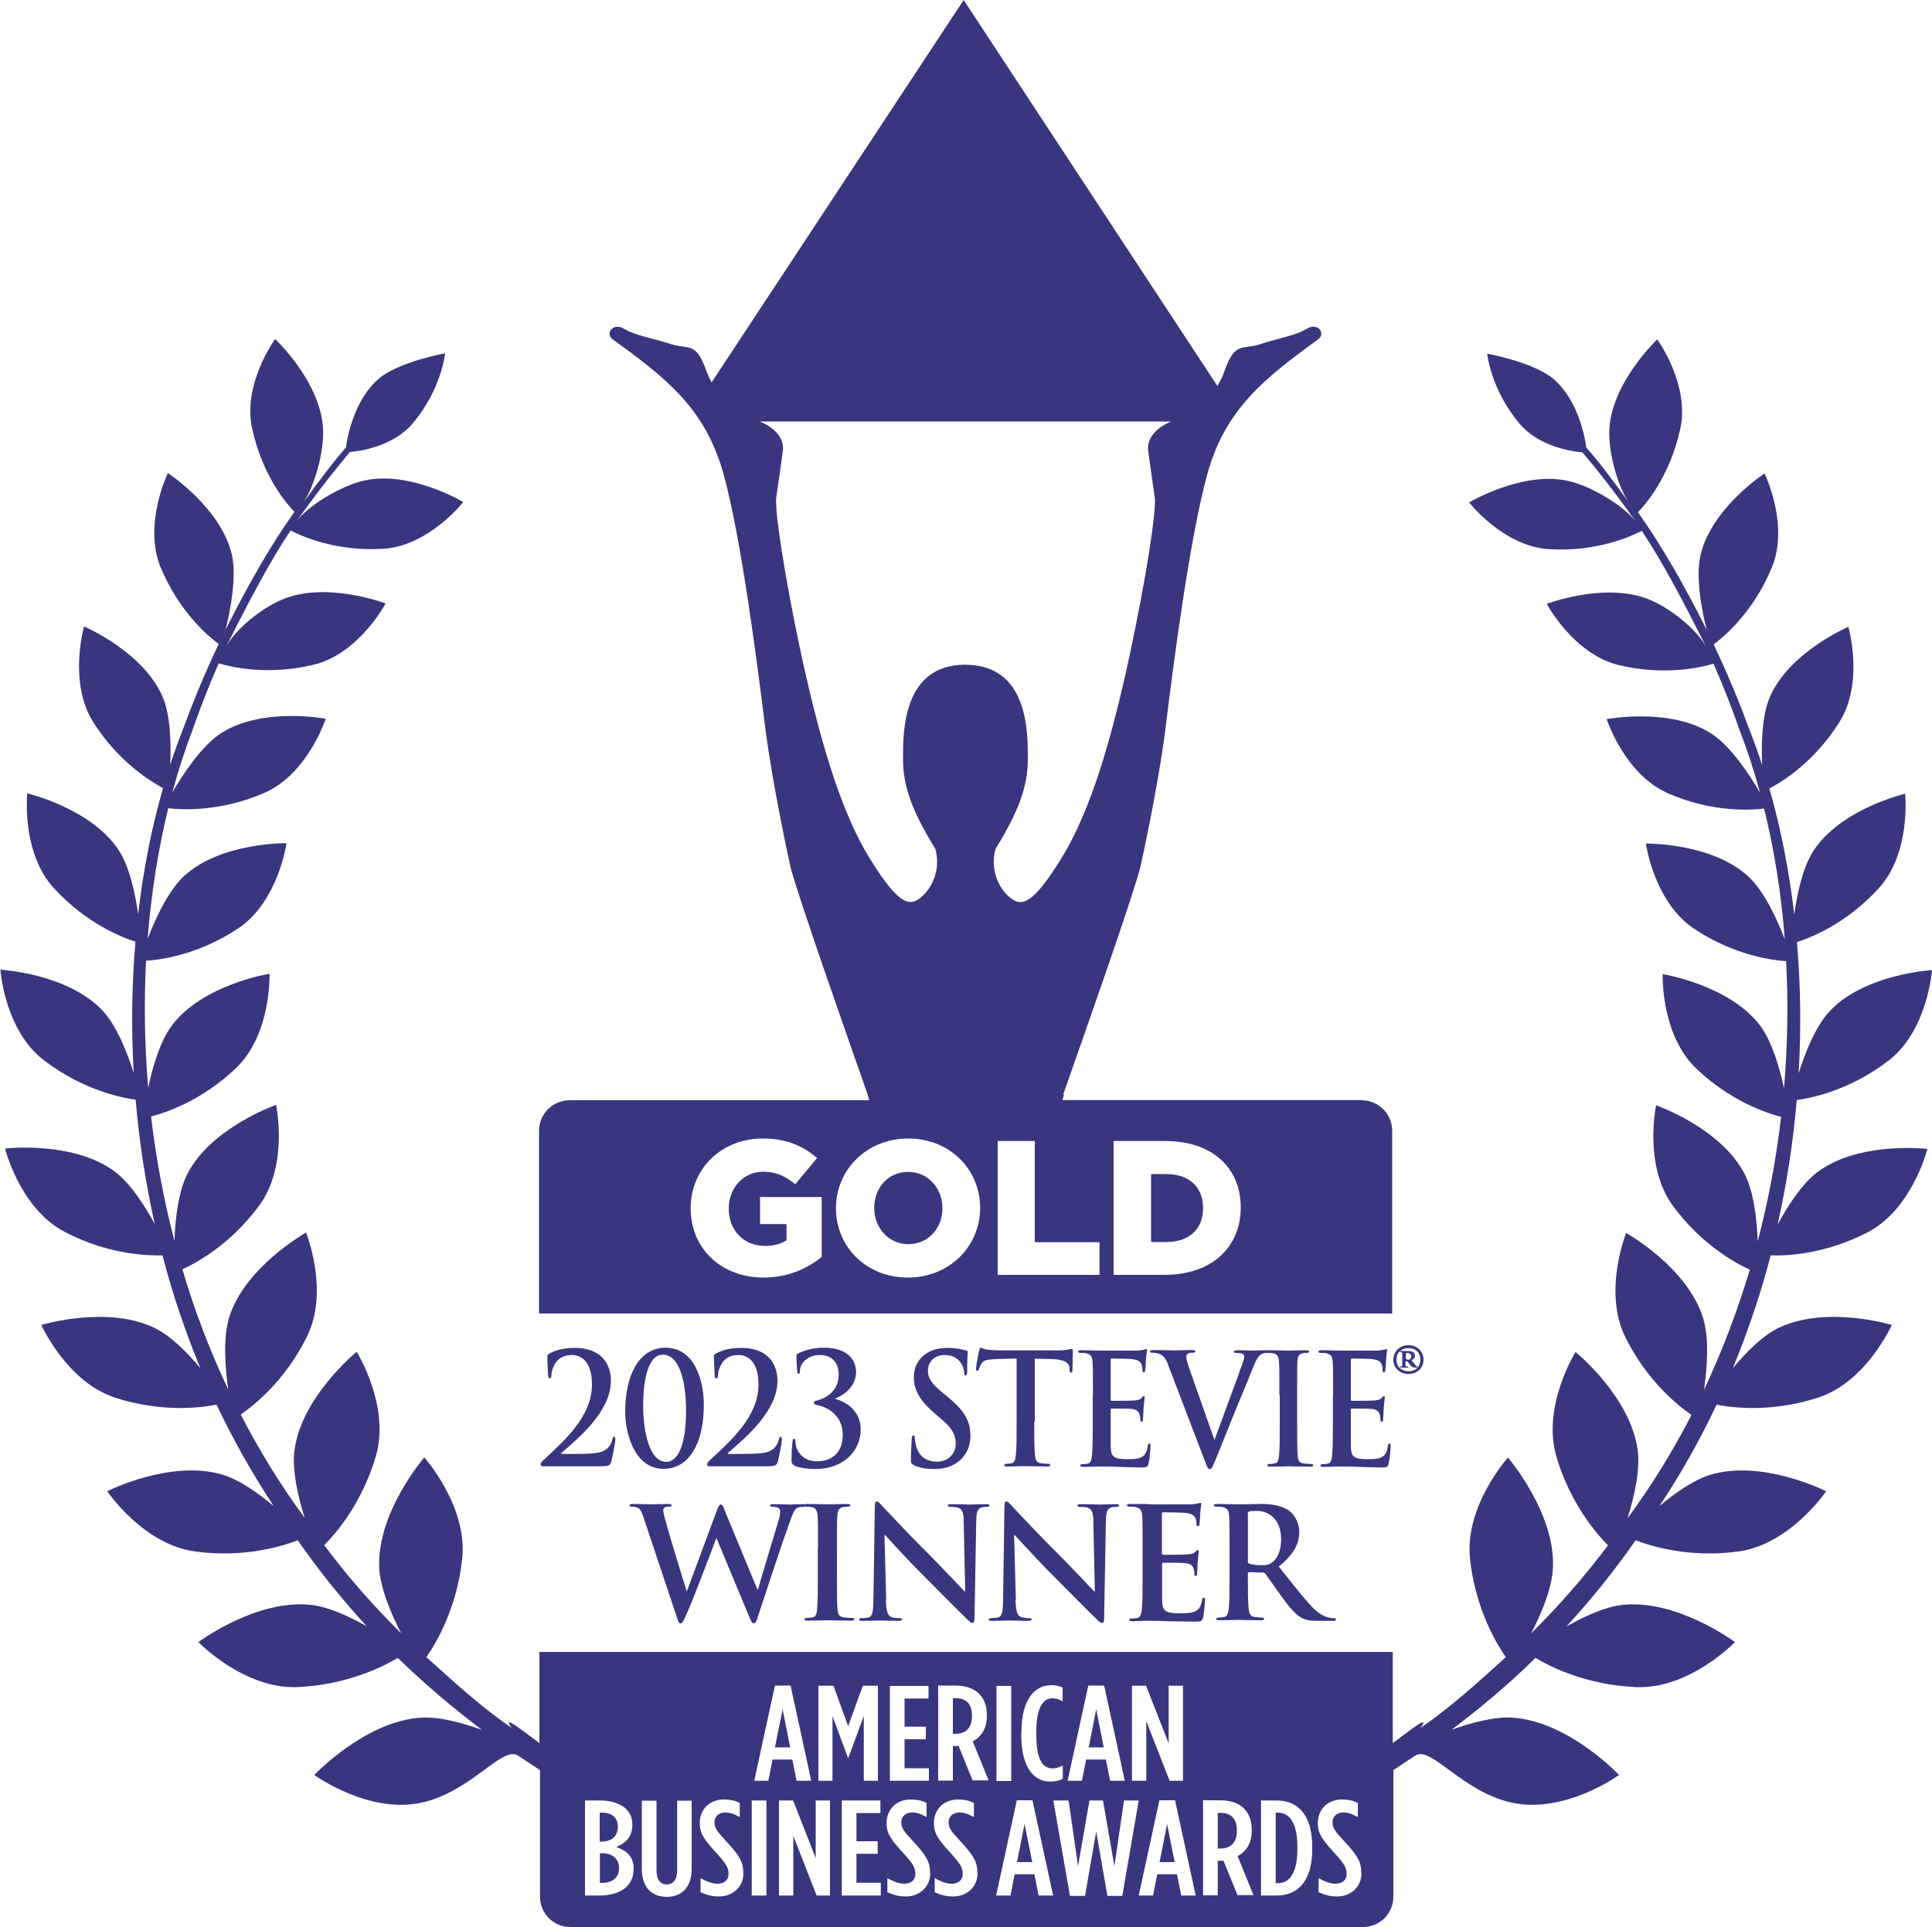 <?xml version="1.0" encoding="UTF-8"?> <svg xmlns="http://www.w3.org/2000/svg" id="Layer_1" width="100" height="99.77" viewBox="0 0 100 99.77"><defs><style>.cls-1{fill:#39367f;}</style></defs><path class="cls-1" d="m28.08,75.91c-.05,0-.1-.05-.1-.11s.07-.14.15-.21c1.04-.98,2.51-2.23,2.51-3.92,0-1.26-.64-1.52-1.01-1.52-.32,0-.56.06-.78.29-.18.18-.31.56-.31.77,0,.08-.02.15-.1.15-.04,0-.06-.06-.07-.15,0-.07-.04-.74-.04-.97,0-.07,0-.1.09-.16.29-.16.69-.3,1.34-.3,1.3,0,1.86.77,1.86,1.7,0,1.55-1.59,2.9-2.55,3.73-.04.03-.02.06.02.06h.5c.13,0,1,0,1.27-.05.51-.06.75-.34.84-.71.02-.1.04-.13.09-.13.05,0,.06.07.06.15,0,.13-.14.87-.21,1.14-.06.22-.18.24-.64.24h-2.9Z"></path><path class="cls-1" d="m34.34,76.04c-1.49,0-1.98-1.82-1.98-2.96,0-1.86.7-3.31,2.09-3.31,1.49,0,1.98,1.68,1.98,2.95,0,2.03-.77,3.32-2.09,3.32Zm-.04-5.91c-.57,0-1.01.82-1.01,2.65,0,1.38.34,2.9,1.19,2.9.61,0,1.03-.87,1.03-2.65,0-1.46-.32-2.9-1.21-2.9Z"></path><path class="cls-1" d="m36.7,75.91c-.05,0-.1-.05-.1-.11s.07-.14.15-.21c1.04-.98,2.51-2.23,2.51-3.92,0-1.26-.64-1.52-1.01-1.52-.32,0-.56.06-.78.29-.18.18-.31.56-.31.77,0,.08-.02.15-.1.15-.04,0-.06-.06-.07-.15,0-.07-.04-.74-.04-.97,0-.07,0-.1.09-.16.29-.16.69-.3,1.34-.3,1.3,0,1.86.77,1.86,1.7,0,1.55-1.59,2.9-2.55,3.73-.04.03-.02.06.02.06h.5c.13,0,1,0,1.27-.05.51-.06.75-.34.84-.71.02-.1.04-.13.09-.13.05,0,.06.07.06.15,0,.13-.14.87-.21,1.14-.06.22-.18.24-.64.24h-2.9Z"></path><path class="cls-1" d="m41.1,75.85c-.11-.06-.13-.13-.13-.22,0-.38.02-.82.05-1,.02-.1.04-.15.08-.15s.07.05.07.11c0,.51.36,1.06,1.11,1.06s1.34-.42,1.34-1.37c0-1.07-.89-1.45-1.25-1.52-.19-.04-.24-.07-.24-.14,0-.06.05-.1.13-.11.33-.07,1.15-.4,1.15-1.34,0-.5-.23-1.02-.98-1.02-.58,0-1.03.38-1.03.85,0,.1-.03.12-.07.12-.03,0-.05-.02-.06-.11-.03-.26-.05-.62-.05-.8,0-.07,0-.1.1-.15.25-.12.7-.29,1.31-.29,1.42,0,1.68.81,1.68,1.25,0,.72-.57,1.18-1.08,1.38,0,0,0,.02,0,.02.55.14,1.32.61,1.32,1.58,0,1.12-.9,2.05-2.34,2.05-.53,0-.95-.09-1.12-.19Z"></path><path class="cls-1" d="m47.29,75.84c-.12-.06-.14-.1-.14-.27,0-.44.03-.92.04-1.05,0-.12.03-.21.09-.21.07,0,.07.07.07.14,0,.1.03.27.07.41.16.59.6.81,1.06.81.67,0,.99-.49.99-.91,0-.39-.11-.76-.73-1.28l-.34-.29c-.81-.69-1.1-1.25-1.1-1.9,0-.88.68-1.51,1.71-1.51.28,0,.5.03.68.06.13.02.22.05.3.07.07.02.1.04.1.1,0,.1-.03.34-.03.96,0,.18-.02.24-.08.24-.05,0-.07-.05-.07-.14,0-.07-.04-.32-.19-.53-.11-.15-.33-.39-.81-.39-.55,0-.88.34-.88.82,0,.37.17.65.78,1.15l.21.17c.9.73,1.21,1.28,1.21,2.04,0,.46-.16,1.02-.7,1.39-.37.26-.78.33-1.18.33-.43,0-.76-.06-1.08-.21Z"></path><path class="cls-1" d="m53.53,73.61c0,.74,0,1.37.04,1.71.02.22.07.4.29.43.1.02.27.03.38.03.08,0,.12.02.12.06,0,.06-.06.08-.14.08-.49,0-.96-.02-1.16-.02-.17,0-.64.02-.93.02-.1,0-.15-.02-.15-.08,0-.04.03-.06.12-.06.11,0,.2-.02.27-.03.15-.03.19-.21.21-.44.04-.34.04-.97.04-1.7v-3.28c-.28,0-.74.02-1.1.03-.43.02-.61.06-.72.23-.07.12-.11.22-.13.28-.02.06-.04.1-.08.1-.05,0-.07-.04-.07-.13,0-.13.14-.86.16-.92.02-.1.04-.15.09-.15.06,0,.13.08.32.1.21.02.5.04.74.04h2.93c.24,0,.4-.02.51-.04.11-.02.17-.04.2-.04.05,0,.06.05.06.17,0,.17-.02.72-.02.93,0,.08-.02.13-.07.13-.06,0-.07-.04-.08-.16,0-.02,0-.06,0-.09-.01-.21-.21-.43-.87-.45-.19,0-.5-.02-.93-.02v3.28Z"></path><path class="cls-1" d="m56.57,72.21c0-1.22,0-1.44-.02-1.69-.01-.27-.07-.4-.32-.46-.06-.02-.19-.02-.29-.02-.08,0-.13-.02-.13-.07s.05-.07.16-.07c.34,0,.68.02,1.07.02.24,0,1.71,0,1.85,0,.14-.02.26-.03.32-.05.04,0,.08-.03.12-.03s.04.03.04.07c0,.06-.04.15-.06.52,0,.08-.02.43-.04.53,0,.04-.02.09-.07.09s-.07-.05-.07-.14c0-.03,0-.16-.04-.26-.05-.14-.13-.24-.5-.29-.13-.02-.9-.03-1.05-.03-.04,0-.05.02-.05.08v2.02c0,.06,0,.09.05.09.16,0,1.01,0,1.18-.02.18-.02.29-.04.36-.12.05-.06.08-.1.12-.1.03,0,.05.02.05.06s-.03.18-.06.58c0,.16-.03.48-.03.54,0,.06,0,.15-.07.15-.05,0-.07-.09-.07-.13,0-.08,0-.13-.03-.23-.04-.16-.14-.28-.41-.31-.14-.02-.87-.02-1.05-.02-.04,0-.04.03-.04.08v.63c0,.27,0,1.01,0,1.24.02.55.13.67.89.67.19,0,.5,0,.7-.1.19-.1.28-.26.33-.59.01-.09.03-.12.08-.12.06,0,.06.06.06.14,0,.18-.06.73-.1.89-.05.21-.12.21-.4.21-.66,0-1.31-.05-2.05-.05-.3,0-.6.02-.93.02-.1,0-.15-.02-.15-.08,0-.04.03-.06.12-.06.11,0,.2-.02.27-.03.15-.03.19-.21.21-.44.04-.34.04-.97.04-1.7v-1.41Z"></path><path class="cls-1" d="m60.47,70.67c-.17-.44-.3-.53-.56-.61-.11-.03-.23-.03-.29-.03-.07,0-.09-.02-.09-.07,0-.06.08-.07.19-.07.39,0,.81.02,1.07.02.19,0,.54-.02.91-.02.09,0,.17.02.17.07s-.04.07-.11.07c-.12,0-.23,0-.29.06-.05.04-.07.1-.07.17,0,.1.07.33.17.62.41,1.15.9,2.57,1.29,3.67.32-.88,1.29-3.49,1.47-4.02.04-.1.07-.22.07-.3,0-.06-.03-.13-.1-.15-.09-.03-.2-.04-.3-.04-.07,0-.13,0-.13-.06,0-.06.07-.08.21-.08.37,0,.68.02.78.02.13,0,.47-.02.7-.02.1,0,.16.02.16.07s-.04.07-.12.07-.23,0-.36.1c-.1.07-.21.21-.41.72-.29.75-.49,1.18-.89,2.17-.47,1.17-.82,2.04-.98,2.44-.19.46-.24.59-.34.59-.1,0-.14-.11-.28-.49l-1.87-4.89Z"></path><path class="cls-1" d="m66.22,72.21c0-1.22,0-1.44-.02-1.69-.01-.27-.09-.41-.25-.45-.08-.02-.18-.03-.27-.03-.07,0-.12-.02-.12-.08,0-.05.06-.06.18-.06.28,0,.75.02.96.02.19,0,.62-.02.9-.02.1,0,.16.02.16.06,0,.06-.04.08-.12.08s-.13,0-.22.02c-.2.04-.26.18-.27.46-.01.26-.01.48-.01,1.69v1.41c0,.78,0,1.41.03,1.75.02.22.07.36.3.39.1.02.27.03.38.03.08,0,.12.02.12.06,0,.06-.06.08-.14.08-.49,0-.95-.02-1.15-.02-.17,0-.64.02-.93.02-.1,0-.15-.02-.15-.08,0-.04.03-.06.12-.06.11,0,.2-.02.27-.03.15-.03.19-.17.21-.4.04-.34.04-.97.04-1.74v-1.41Z"></path><path class="cls-1" d="m69,72.21c0-1.22,0-1.44-.02-1.69-.01-.27-.07-.4-.32-.46-.06-.02-.19-.02-.29-.02-.08,0-.13-.02-.13-.07s.05-.07.16-.07c.34,0,.68.02,1.07.02.24,0,1.71,0,1.85,0,.14-.02.26-.03.32-.05.04,0,.08-.03.12-.03s.04.03.04.07c0,.06-.04.15-.06.52,0,.08-.02.43-.04.53,0,.04-.02.09-.07.09s-.07-.05-.07-.14c0-.03,0-.16-.04-.26-.05-.14-.13-.24-.5-.29-.13-.02-.9-.03-1.05-.03-.04,0-.05.02-.05.08v2.02c0,.06,0,.09.05.09.16,0,1.01,0,1.18-.02.18-.02.29-.04.36-.12.05-.06.08-.1.12-.1.03,0,.05.02.05.06s-.03.18-.06.58c0,.16-.03.48-.03.54,0,.06,0,.15-.07.15-.05,0-.07-.09-.07-.13,0-.08,0-.13-.03-.23-.04-.16-.14-.28-.41-.31-.14-.02-.87-.02-1.05-.02-.04,0-.04.03-.04.08v.63c0,.27,0,1.01,0,1.24.02.55.13.67.89.67.19,0,.5,0,.7-.1.19-.1.28-.26.33-.59.01-.09.03-.12.08-.12.06,0,.06.06.06.14,0,.18-.06.73-.1.89-.05.21-.12.21-.4.21-.66,0-1.31-.05-2.05-.05-.3,0-.6.02-.93.02-.1,0-.15-.02-.15-.08,0-.04.03-.06.12-.06.11,0,.2-.02.27-.03.15-.03.19-.21.21-.44.04-.34.04-.97.04-1.7v-1.41Z"></path><path class="cls-1" d="m72.12,70.39c0-.43.33-.75.78-.75s.78.31.78.75-.33.74-.78.74-.78-.32-.78-.74Zm1.4,0c0-.37-.26-.6-.62-.6s-.62.23-.62.6.26.6.63.6.61-.25.61-.6Zm-.94-.12v-.21c0-.05-.03-.06-.1-.06,0,0-.02,0-.02-.03,0-.03.02-.03.04-.03h.03s.09,0,.14,0c.08,0,.11,0,.2,0,.14,0,.37.03.37.23,0,.09-.03.15-.18.26l.15.18c.11.13.13.13.14.13s.03,0,.03.03c0,.03,0,.03-.08.03-.11,0-.2,0-.33-.16l-.12-.16h-.1v.08c0,.15,0,.17.02.18.02,0,.06,0,.09,0,.02,0,.03,0,.03.03s-.02.03-.03.03h-.03s-.09,0-.14,0c-.03,0-.11,0-.13,0h-.04s-.06,0-.06-.03c0-.02,0-.03.03-.03.08,0,.09,0,.09-.05,0-.04,0-.1,0-.22v-.19Zm.19.09s.09.03.12.03c.03,0,.05,0,.08-.02.04-.03.08-.08.08-.14,0-.1-.08-.19-.2-.19,0,0-.06,0-.08.02v.31Z"></path><path class="cls-1" d="m33.34,78.64c-.1-.3-.18-.49-.3-.57-.09-.06-.25-.07-.32-.07-.08,0-.13,0-.13-.07,0-.06.06-.07.18-.07.42,0,.86.02.93.02s.42-.02.89-.02c.11,0,.17.02.17.07,0,.06-.06.07-.14.07-.06,0-.14,0-.2.03-.07.03-.09.09-.09.18,0,.1.08.38.18.74.14.53.88,2.96,1.03,3.41h.02l1.55-4.18c.08-.22.14-.29.2-.29.09,0,.13.12.23.38l1.67,4.03h.02c.14-.54.79-2.65,1.07-3.59.06-.18.08-.35.08-.46,0-.13-.07-.24-.38-.24-.08,0-.14-.02-.14-.07,0-.06.06-.07.18-.07.42,0,.76.02.83.02.06,0,.4-.02.67-.02.09,0,.14.02.14.06,0,.06-.04.08-.11.08-.08,0-.19,0-.28.04-.19.07-.28.39-.45.85-.37,1.01-1.21,3.56-1.6,4.76-.09.28-.13.38-.23.38-.08,0-.13-.1-.25-.39l-1.67-4.01h-.02c-.15.41-1.22,3.25-1.56,3.98-.15.33-.19.42-.29.42-.08,0-.11-.09-.18-.3l-1.7-5.09Z"></path><path class="cls-1" d="m42.34,80.18c0-1.22,0-1.44-.02-1.7-.02-.27-.1-.41-.27-.45-.09-.02-.19-.03-.29-.03-.08,0-.13-.02-.13-.08,0-.05.06-.06.19-.06.3,0,.81.02,1.04.02.2,0,.67-.02.98-.02.1,0,.17.02.17.06,0,.06-.05.08-.13.08s-.14,0-.24.02c-.22.04-.28.18-.3.46-.02.26-.02.48-.02,1.7v1.41c0,.78,0,1.41.03,1.75.02.22.08.36.32.39.11.02.29.03.41.03.09,0,.13.02.13.06,0,.06-.06.08-.15.08-.53,0-1.03-.02-1.25-.02-.18,0-.69.02-1.01.02-.1,0-.16-.02-.16-.08,0-.04.03-.06.13-.06.12,0,.22-.02.29-.03.16-.03.21-.17.23-.4.04-.34.04-.97.04-1.75v-1.41Z"></path><path class="cls-1" d="m45.85,82.82c.02.63.12.83.28.89.14.05.29.06.42.06.09,0,.14.02.14.06,0,.06-.07.08-.18.08-.52,0-.84-.02-.99-.02-.07,0-.45.02-.87.02-.1,0-.18,0-.18-.08,0-.05.05-.06.13-.06.1,0,.25,0,.36-.04.21-.06.24-.3.25-.99l.07-4.74c0-.16.02-.27.1-.27.09,0,.16.1.3.25.1.1,1.31,1.41,2.48,2.57.54.54,1.63,1.7,1.76,1.83h.04l-.08-3.6c0-.49-.08-.64-.27-.72-.12-.05-.31-.05-.42-.05-.1,0-.13-.02-.13-.07,0-.06.09-.07.21-.07.42,0,.8.02.97.02.09,0,.39-.02.79-.02.1,0,.18,0,.18.07,0,.05-.05.07-.14.07-.08,0-.14,0-.24.02-.22.06-.29.23-.3.68l-.09,5.06c0,.18-.03.25-.1.25-.09,0-.18-.09-.27-.18-.5-.48-1.53-1.53-2.36-2.36-.87-.87-1.76-1.87-1.91-2.02h-.02l.09,3.37Z"></path><path class="cls-1" d="m52.56,82.82c.02.63.12.83.28.89.14.05.29.06.42.06.09,0,.14.02.14.06,0,.06-.07.08-.18.08-.52,0-.84-.02-.99-.02-.07,0-.45.02-.87.02-.1,0-.18,0-.18-.08,0-.05.05-.06.13-.06.1,0,.25,0,.36-.04.21-.06.24-.3.25-.99l.07-4.74c0-.16.02-.27.1-.27.09,0,.16.1.3.25.1.1,1.31,1.41,2.48,2.57.54.54,1.63,1.7,1.76,1.83h.04l-.08-3.6c0-.49-.08-.64-.27-.72-.12-.05-.31-.05-.42-.05-.1,0-.13-.02-.13-.07,0-.06.09-.07.21-.07.42,0,.8.02.97.02.09,0,.39-.02.79-.02.1,0,.18,0,.18.07,0,.05-.05.07-.14.07-.08,0-.14,0-.24.02-.22.06-.29.23-.3.68l-.09,5.06c0,.18-.03.25-.1.25-.09,0-.18-.09-.27-.18-.51-.48-1.53-1.53-2.36-2.36-.87-.87-1.76-1.87-1.91-2.02h-.02l.09,3.37Z"></path><path class="cls-1" d="m59.14,80.18c0-1.22,0-1.44-.02-1.7-.02-.27-.08-.4-.34-.46-.06-.02-.2-.02-.31-.02-.09,0-.14-.02-.14-.07s.06-.07.18-.07c.22,0,.45,0,.65,0,.21,0,.39.02.5.02.26,0,1.85,0,2,0,.15-.02.28-.03.34-.05.04,0,.09-.03.13-.03s.05.03.05.07c0,.06-.04.15-.06.52,0,.08-.02.43-.04.53,0,.04-.02.09-.08.09s-.07-.04-.07-.11c0-.06,0-.19-.05-.29-.06-.14-.14-.24-.54-.29-.14-.02-.98-.03-1.14-.03-.04,0-.06.02-.06.08v2.03c0,.06,0,.09.06.09.18,0,1.1,0,1.28-.02.19-.02.31-.04.38-.12.06-.06.09-.1.13-.1.03,0,.06.02.06.06s-.03.18-.06.59c0,.16-.03.48-.03.54,0,.06,0,.15-.07.15-.06,0-.07-.03-.07-.07,0-.08,0-.18-.03-.29-.04-.16-.15-.28-.45-.31-.15-.02-.95-.02-1.14-.02-.04,0-.05.03-.05.08v.63c0,.27,0,1.01,0,1.24.02.55.14.67.96.67.21,0,.54,0,.75-.1.21-.1.3-.26.36-.59.02-.09.03-.12.09-.12.06,0,.06.06.06.14,0,.18-.06.73-.1.89-.06.21-.13.21-.43.21-.6,0-1.04-.02-1.39-.02-.34-.02-.59-.02-.83-.02-.09,0-.26,0-.46,0-.18,0-.39.02-.55.02-.1,0-.16-.02-.16-.08,0-.04.03-.06.13-.06.12,0,.22-.02.29-.03.16-.03.2-.21.23-.44.04-.34.04-.97.04-1.71v-1.41Z"></path><path class="cls-1" d="m63.64,80.18c0-1.22,0-1.44-.02-1.7-.02-.27-.08-.4-.34-.46-.06-.02-.2-.02-.31-.02-.09,0-.14-.02-.14-.07s.06-.07.18-.07c.42,0,.93.02,1.1.02.27,0,.88-.02,1.13-.02.51,0,1.04.05,1.47.34.22.15.54.56.54,1.1,0,.59-.25,1.14-1.06,1.8.71.9,1.27,1.61,1.74,2.11.45.46.78.52.9.54.09.02.16.02.22.02s.1.02.1.06c0,.06-.06.08-.15.08h-.76c-.45,0-.65-.04-.86-.15-.34-.18-.65-.56-1.1-1.18-.32-.44-.69-.99-.79-1.11-.04-.05-.09-.06-.14-.06l-.7-.02s-.06.02-.06.06v.11c0,.75,0,1.38.04,1.71.02.23.07.41.31.44.12.02.3.03.39.03.06,0,.1.02.1.06,0,.06-.06.08-.16.08-.46,0-1.06-.02-1.18-.02-.15,0-.66.02-.98.02-.1,0-.16-.02-.16-.08,0-.04.03-.06.13-.06.12,0,.22-.02.29-.03.16-.03.2-.21.23-.44.04-.34.04-.97.04-1.71v-1.41Zm.95.63c0,.09.02.12.07.14.17.06.41.08.61.08.32,0,.42-.03.57-.14.24-.18.47-.54.47-1.2,0-1.14-.75-1.47-1.23-1.47-.2,0-.34,0-.42.03-.06.02-.07.05-.07.11v2.44Z"></path><path class="cls-1" d="m47,60.67c-1.05,0-1.75.85-1.75,1.85v.02c0,1,.72,1.87,1.77,1.87s1.76-.85,1.76-1.85v-.02c0-1-.72-1.87-1.78-1.87Z"></path><path class="cls-1" d="m60.36,60.78h-.78v3.52h.78c1.15,0,1.91-.63,1.91-1.75v-.02c0-1.11-.76-1.75-1.91-1.75Z"></path><path class="cls-1" d="m70.5,56.95h-15.51l.08-.28h-.04s.01-.04.02-.06c1.09-3.11,3.51-9.96,3.97-11.7,0,0,.94-4.2,1.32-7.31s1.25-9.87,2.18-13.16c.94-3.29,2.95-4.87,5.69-6.86.46-.33-.03-.91-.57-.56-.07.04-.14.08-.22.12-.57.27-1.46.43-2.23.69-.88.29-1.27-.17-1.81,1.38-.1.28-.23.53-.37.77L49.88,0l-13.05,19.8c-.1-.19-.19-.39-.27-.6-.54-1.55-.93-1.09-1.81-1.38-.76-.25-1.63-.41-2.2-.67-.09-.04-.17-.09-.25-.13-.54-.34-1.03.23-.57.56,2.74,1.98,4.75,3.56,5.69,6.86.94,3.29,1.79,10.05,2.18,13.16s1.32,7.31,1.32,7.31c.47,1.74,2.88,8.59,3.97,11.7.04.12.07.23.1.35h-15.51c-.87,0-1.58.71-1.58,1.58v9.46h44.16v-9.46c0-.87-.71-1.58-1.58-1.58Zm-29-22.94c-.88-4.08-1.42-7.64-1.32-8.27.1-.63.24-1.67.34-2.41.09-.66-.47-1.22-1.2-1.51h21.31c-.73.28-1.29.85-1.2,1.51.1.75.24,1.78.34,2.41.1.63-.44,4.19-1.32,8.27-.88,4.08-1.96,7.93-3.53,10.45-1.15,1.86-1.75,2.32-2.22,2.23-.17-.03-.32-.14-.48-.27-.48-.43-.83-1.16-.78-1.95.01-.17.04-.34.09-.52,1.27-2.07,1.67-3.33,1.67-4.65s.04-4.61-2.87-4.87c-.12,0-.23-.02-.36-.02-3.28,0-3.23,3.56-3.23,4.88s.39,2.58,1.67,4.65c.05.17.08.35.09.52.05.79-.3,1.53-.78,1.95-.59.52-1.13.57-2.69-1.95-1.57-2.53-2.64-6.38-3.53-10.45Zm1.03,31.06c-.73.6-1.75,1.07-3.01,1.07-2.16,0-3.77-1.48-3.77-3.58v-.02c0-2.02,1.58-3.6,3.73-3.6,1.22,0,2.08.38,2.81,1.01l-1.13,1.36c-.49-.42-.99-.65-1.67-.65-1,0-1.77.84-1.77,1.9v.02c0,1.12.78,1.92,1.88,1.92.46,0,.82-.1,1.11-.29v-.84h-1.37v-1.4h3.19v3.12Zm8.2-2.53c0,1.99-1.6,3.6-3.74,3.6s-3.72-1.59-3.72-3.58v-.02c0-1.99,1.6-3.6,3.74-3.6s3.72,1.59,3.72,3.58v.02Zm6.18,3.46h-5.27v-6.93h1.92v5.24h3.35v1.68Zm7.31-3.48c0,2-1.45,3.48-3.95,3.48h-2.63v-6.93h2.67c2.47,0,3.91,1.42,3.91,3.42v.02Z"></path><path class="cls-1" d="m96.68,63.79c2.31-1.21,3.08-4.31,3.08-4.31,0,0-3.53-.42-5.69,1.2-.8.6-1.54,1.75-2.06,2.71.48-2.15.81-4.31.99-6.44.73-.1,2.74-.49,4.76-2.05,2.02-1.56,2.24-4.68,2.24-4.68,0,0-3.48.2-5.29,2.12-.73.78-1.28,2.16-1.61,3.22.13-2.32.1-4.59-.09-6.79.7-.22,2.56-.95,4.23-2.78,1.69-1.85,1.37-4.9,1.37-4.9,0,0-3.33.78-4.74,2.95-.56.85-.85,2.23-1,3.3-.27-2.29-.7-4.49-1.29-6.52.64-.33,2.31-1.35,3.61-3.41,1.32-2.07.48-4.96.48-4.96,0,0-3.08,1.32-4.07,3.65-.41.97-.44,2.44-.39,3.51-.23-.69-.47-1.37-.73-2.02-.56-1.52-1.16-2.92-1.78-4.23.46-.34,2.04-1.62,3.01-3.98.92-2.23-.38-4.87-.38-4.87,0,0-2.74,1.79-3.31,4.22-.27,1.15.06,2.86.32,3.88-1.19-2.38-2.39-4.45-3.56-6.09.35-.36,1.64-1.81,2.19-4.31.51-2.3-1.19-4.64-1.19-4.64,0,0-2.34,2.2-2.48,4.64-.07,1.23.47,3.07,1.05,3.87-.85-1.2-1.58-2.17-2.24-2.9-.06-.45-.39-2.43-1.69-3.55-1.04-.89-3.44-1.32-3.44-1.32,0,0,.17,1.84,1.67,3.62,1.01,1.2,2.71,1.44,3.26,1.49.78.93,1.52,1.85,2.77,3.6-.56-.78-2.26-1.84-3.5-2.12-2.37-.54-5.14,1.11-5.14,1.11,0,0,1.78,2.28,4.13,2.42,2.52.16,4.33-.7,4.81-.95,1.11,1.68,2.05,3.47,3.36,6.07-.47-.94-1.85-2.04-2.92-2.49-2.29-.97-5.36.2-5.36.2,0,0,1.38,2.6,3.72,3.17,2.37.57,4.28.12,4.91-.07.47,1.07.92,2.2,1.34,3.41.4,1.03.76,2.13,1.07,3.27-.54-.93-1.51-2.41-2.52-3.06-2.13-1.38-5.42-.75-5.42-.75,0,0,.93,2.86,3.18,3.84,2.3,1.01,4.32.87,4.97.79.52,2.12.89,4.39,1.07,6.76-.4-1.03-1.06-2.48-1.88-3.24-1.9-1.76-5.31-1.71-5.31-1.71,0,0,.42,3.04,2.51,4.42,2.05,1.36,4,1.62,4.75,1.67.11,2.14.08,4.34-.11,6.58-.23-1.07-.62-2.43-1.24-3.25-1.6-2.11-5.04-2.66-5.04-2.66,0,0-.11,3.13,1.74,4.89,1.74,1.66,3.58,2.29,4.39,2.5-.25,2.14-.65,4.3-1.21,6.44-.04-1.11-.2-2.54-.67-3.47-1.23-2.4-4.59-3.57-4.59-3.57,0,0-.67,3.12.88,5.22,1.46,1.98,3.2,2.94,3.97,3.29-.63,2.11-1.42,4.19-2.37,6.22.16-1.14.28-2.66-.05-3.72-.81-2.63-3.98-4.4-3.98-4.4,0,0-1.22,3.02-.04,5.4,1.12,2.26,2.71,3.53,3.42,4.02-.95,1.85-2.05,3.64-3.31,5.35.34-1.08.66-2.45.53-3.49-.35-2.79-3.22-5.12-3.22-5.12,0,0-1.76,2.82-.99,5.42.71,2.4,2.03,3.95,2.67,4.59-1.23,1.64-2.56,3.15-3.98,4.56.53-1.02,1.08-2.33,1.13-3.38.14-2.86-2.33-5.72-2.33-5.72,0,0-2.27,2.52-1.96,5.27.28,2.51,1.31,4.28,1.85,5.06-1.44,1.31-2.84,2.58-4.42,3.67.58-.78-.57.14-1.43.78v-4.72H27.92v4.72c-.85-.63-2.01-1.56-1.43-.78-1.58-1.09-2.97-2.36-4.42-3.67.54-.78,1.57-2.55,1.85-5.06.31-2.75-1.96-5.28-1.96-5.28,0,0-2.47,2.86-2.33,5.72.05,1.05.61,2.36,1.13,3.38-1.42-1.4-2.76-2.92-3.98-4.56.65-.64,1.96-2.19,2.67-4.59.77-2.61-.99-5.42-.99-5.42,0,0-2.87,2.34-3.22,5.12-.13,1.03.19,2.4.53,3.48-1.26-1.71-2.36-3.51-3.31-5.35.71-.49,2.3-1.76,3.42-4.02,1.19-2.38-.04-5.4-.04-5.4,0,0-3.17,1.77-3.98,4.4-.32,1.05-.21,2.58-.05,3.72-.96-2.03-1.75-4.11-2.37-6.22.77-.35,2.51-1.31,3.97-3.29,1.55-2.1.88-5.22.88-5.22,0,0-3.36,1.17-4.59,3.57-.48.93-.63,2.36-.67,3.47-.56-2.14-.96-4.3-1.21-6.44.81-.21,2.65-.84,4.39-2.5,1.85-1.76,1.74-4.89,1.74-4.89,0,0-3.44.55-5.04,2.66-.62.82-1.02,2.18-1.24,3.25-.19-2.24-.22-4.44-.11-6.58.75-.05,2.71-.31,4.76-1.67,2.09-1.39,2.51-4.42,2.51-4.42,0,0-3.41-.05-5.31,1.71-.82.76-1.48,2.21-1.88,3.24.19-2.37.55-4.64,1.07-6.76.65.08,2.66.21,4.97-.79,2.25-.98,3.18-3.84,3.18-3.84,0,0-3.29-.63-5.42.75-1.01.65-1.98,2.14-2.52,3.06.31-1.14.66-2.23,1.06-3.27.42-1.21.87-2.34,1.34-3.41.63.19,2.54.65,4.92.07,2.34-.56,3.72-3.17,3.72-3.17,0,0-3.07-1.17-5.36-.2-1.07.45-2.45,1.55-2.92,2.49,1.31-2.6,2.25-4.39,3.36-6.07.47.25,2.29,1.11,4.81.95,2.35-.15,4.13-2.42,4.13-2.42,0,0-2.76-1.65-5.14-1.11-1.24.28-2.94,1.34-3.5,2.12,1.25-1.75,2-2.67,2.77-3.6.55-.05,2.25-.29,3.26-1.49,1.5-1.79,1.67-3.62,1.67-3.62,0,0-2.4.43-3.44,1.32-1.3,1.12-1.64,3.1-1.69,3.55-.65.74-1.38,1.71-2.24,2.9.58-.81,1.12-2.64,1.05-3.87-.13-2.44-2.48-4.64-2.48-4.64,0,0-1.7,2.33-1.19,4.64.55,2.5,1.84,3.95,2.19,4.31-1.17,1.63-2.36,3.7-3.56,6.09.25-1.02.58-2.73.32-3.88-.56-2.42-3.31-4.22-3.31-4.22,0,0-1.29,2.65-.38,4.87.97,2.35,2.54,3.64,3.01,3.98-.62,1.3-1.22,2.71-1.78,4.23-.26.65-.5,1.32-.73,2.02.05-1.07.02-2.55-.39-3.51-1-2.34-4.07-3.65-4.07-3.65,0,0-.83,2.89.48,4.96,1.3,2.06,2.98,3.07,3.61,3.41-.59,2.03-1.02,4.22-1.29,6.52-.15-1.06-.44-2.44-1-3.3-1.42-2.17-4.74-2.95-4.74-2.95,0,0-.32,3.05,1.37,4.9,1.67,1.83,3.53,2.56,4.23,2.78-.19,2.19-.22,4.47-.09,6.79-.34-1.06-.88-2.44-1.61-3.22-1.81-1.93-5.29-2.12-5.29-2.12,0,0,.21,3.12,2.24,4.68,2.02,1.55,4.02,1.95,4.76,2.05.18,2.13.51,4.29.99,6.44-.52-.96-1.26-2.11-2.06-2.71-2.16-1.62-5.69-1.2-5.69-1.2,0,0,.77,3.1,3.08,4.31,2.23,1.17,4.26,1.24,5.07,1.22.51,1.97,1.17,3.92,1.96,5.84-.66-.79-1.49-1.64-2.3-2.05-2.45-1.24-5.93-.19-5.93-.19,0,0,1.32,2.98,3.86,3.78,2.35.75,4.33.52,5.21.35.85,1.8,1.84,3.56,2.96,5.25-.8-.67-1.77-1.36-2.63-1.62-2.69-.82-5.99.85-5.99.85,0,0,1.86,2.76,4.55,3.12,2.51.34,4.48-.26,5.31-.58,1.1,1.58,2.3,3.07,3.58,4.46-.9-.52-1.96-1-2.85-1.11-2.85-.34-5.87,1.92-5.87,1.92,0,0,2.35,2.44,5.12,2.33,2.54-.11,4.39-1.03,5.2-1.51,1.38,1.34,2.84,2.58,4.35,3.72-1.01-.36-2.18-.68-3.11-.63-2.92.16-5.56,2.97-5.56,2.97,0,0,2.8,2.04,5.56,1.43,2.55-.56,4.17-2.95,4.97-2.44.42.27.79.52,1.15.76v6.55c0,.87.7,1.57,1.57,1.57h41.03c.87,0,1.57-.7,1.57-1.57v-6.55c.36-.24.73-.49,1.15-.76.8-.51,2.42,1.88,4.97,2.44,2.76.61,5.56-1.43,5.56-1.43,0,0-2.64-2.81-5.56-2.97-.93-.05-2.1.27-3.11.63,1.52-1.14,2.97-2.37,4.35-3.72.8.48,2.65,1.4,5.2,1.51,2.77.12,5.12-2.33,5.12-2.33,0,0-3.03-2.26-5.87-1.92-.89.11-1.95.6-2.85,1.11,1.28-1.39,2.48-2.88,3.58-4.46.84.32,2.8.92,5.31.58,2.69-.36,4.55-3.12,4.55-3.12,0,0-3.31-1.67-5.99-.85-.87.26-1.84.95-2.64,1.62,1.13-1.69,2.11-3.45,2.96-5.25.87.17,2.86.4,5.21-.35,2.54-.8,3.86-3.78,3.86-3.78,0,0-3.47-1.05-5.93.19-.81.41-1.64,1.26-2.3,2.05.79-1.92,1.45-3.87,1.96-5.84.81.03,2.84-.05,5.07-1.22Zm-38.09,23.48h.73l1.17,2.98v-2.98h.74v4.92h-.69l-1.21-3.09v3.09h-.74v-4.92Zm-2.25-.01h.81l1.07,4.93h-.76l-.22-1.1h-1.02l-.22,1.1h-.74l1.07-4.93Zm-3.47,2.4c0-1.7.7-2.42,1.54-2.42.26,0,.4.04.59.12v.72c-.19-.11-.35-.16-.53-.16-.47,0-.83.46-.83,1.73v.17c0,1.33.36,1.73.84,1.73.16,0,.34-.05.53-.15v.68c-.19.11-.39.15-.66.15-.84,0-1.49-.73-1.49-2.42v-.15Zm-1.29-2.38h.76v4.92h-.76v-4.92Zm-5.52,0h2v.65h-1.24v1.46h1.1v.65h-1.1v1.5h1.26v.65h-2.02v-4.92Zm-13.27,9.52c0,.85-.72,1.33-1.75,1.33h-.76v-4.92h.78c.9,0,1.67.39,1.67,1.24v.03c0,.66-.42.98-.84,1.14.51.16.91.48.91,1.12v.05Zm3.01-.05c0,.97-.53,1.45-1.29,1.45s-1.29-.48-1.29-1.45v-3.53h.76v3.6c0,.51.22.74.53.74s.54-.23.54-.74v-3.6h.75v3.53Zm2.68.22c0,.72-.56,1.21-1.27,1.21-.36,0-.66-.09-.95-.22v-.73c.34.19.62.29.88.29.32,0,.57-.17.57-.51h0c0-.3-.1-.5-.59-1.04-.66-.72-.9-1.03-.9-1.59h0c0-.74.54-1.22,1.24-1.22.36,0,.6.06.83.18v.73c-.29-.16-.5-.24-.75-.24-.31,0-.56.19-.56.5h0c0,.29.1.44.59.97.72.77.9,1.1.9,1.66h0Zm1.19,1.16h-.76v-4.92h.76v4.92Zm.11-5.94h-.74l1.07-4.93h.81l1.07,4.93h-.76l-.22-1.1h-1.02l-.22,1.1Zm3.18,5.94h-.69l-1.21-3.09v3.09h-.74v-4.92h.73l1.17,2.98v-2.98h.74v4.92Zm.13-5.94h-.73v-4.92h.78l.76,2.09.76-2.09h.78v4.92h-.73v-3.35l-.8,2.16h-.02l-.8-2.16v3.35Zm2.5,5.94h-2.02v-4.92h2v.65h-1.24v1.46h1.1v.65h-1.1v1.5h1.26v.65Zm2.56-1.16c0,.72-.56,1.21-1.27,1.21-.36,0-.66-.09-.95-.22v-.73c.34.19.62.29.88.29.32,0,.57-.17.57-.51h0c0-.3-.1-.5-.59-1.04-.66-.72-.9-1.03-.9-1.59h0c0-.74.54-1.22,1.24-1.22.36,0,.6.06.83.18v.73c-.29-.16-.5-.24-.75-.24-.31,0-.56.19-.56.5h0c0,.29.1.44.59.97.72.77.9,1.1.9,1.66h0Zm2.45,0c0,.72-.56,1.21-1.27,1.21-.36,0-.66-.09-.95-.22v-.73c.34.19.62.29.88.29.32,0,.57-.17.57-.51h0c0-.3-.1-.5-.59-1.04-.66-.72-.9-1.03-.9-1.59h0c0-.74.54-1.22,1.24-1.22.36,0,.6.06.83.18v.73c-.29-.16-.5-.24-.75-.24-.31,0-.56.19-.56.5h0c0,.29.1.44.59.97.72.77.9,1.1.9,1.66h0Zm-.25-4.78l-.73-1.8s-.07,0-.1,0h-.2v1.79h-.76v-4.92h.88c.96,0,1.64.48,1.64,1.53v.05c0,.65-.3,1.08-.73,1.31l.82,2.02h-.82Zm3.41,5.94l-.22-1.1h-1.02l-.22,1.1h-.74l1.07-4.93h.81l1.07,4.93h-.76Zm3.56.02l-.58-3.33-.58,3.33h-.78l-.86-4.94h.79l.49,3.4.59-3.4h.7l.59,3.4.5-3.4h.76l-.85,4.94h-.79Zm3.82-.02l-.22-1.1h-1.02l-.22,1.1h-.74l1.07-4.93h.81l1.07,4.93h-.76Zm2.92,0l-.73-1.8s-.07,0-.1,0h-.2v1.79h-.76v-4.92h.88c.96,0,1.64.48,1.64,1.53v.05c0,.65-.3,1.08-.73,1.31l.82,2.02h-.82Zm3.86-2.38c0,1.58-.7,2.38-1.84,2.38h-.81v-4.92h.81c1.14,0,1.84.8,1.84,2.38v.15Zm2.55,1.22c0,.72-.56,1.21-1.27,1.21-.36,0-.66-.09-.95-.22v-.73c.34.19.62.29.88.29.32,0,.57-.17.57-.51h0c0-.3-.1-.5-.59-1.04-.66-.72-.9-1.03-.9-1.59h0c0-.74.54-1.22,1.24-1.22.36,0,.6.06.83.18v.73c-.29-.16-.5-.24-.75-.24-.31,0-.56.19-.56.5h0c0,.29.1.44.59.97.72.77.9,1.1.9,1.66h0Z"></path><polygon class="cls-1" points="40.11 90.46 40.9 90.46 40.51 88.49 40.11 90.46"></polygon><path class="cls-1" d="m49.43,87.91h-.11v1.85h.13c.51,0,.86-.28.86-.91v-.04c0-.67-.37-.9-.88-.9Z"></path><polygon class="cls-1" points="56.74 88.49 56.35 90.46 57.13 90.46 56.74 88.49"></polygon><path class="cls-1" d="m31.14,95.94h-.09v1.54h.08c.55,0,.91-.27.91-.74v-.03c0-.49-.35-.77-.9-.77Z"></path><path class="cls-1" d="m31.98,94.57h0c0-.49-.33-.73-.83-.73h-.11v1.5h.08c.53,0,.86-.27.86-.77Z"></path><polygon class="cls-1" points="52.64 96.4 53.43 96.4 53.03 94.43 52.64 96.4"></polygon><polygon class="cls-1" points="60.02 96.4 60.8 96.4 60.41 94.43 60.02 96.4"></polygon><path class="cls-1" d="m63.14,93.85h-.11v1.85h.13c.51,0,.86-.28.86-.91v-.04c0-.67-.37-.9-.88-.9Z"></path><path class="cls-1" d="m66.14,93.84h-.11v3.65h.12c.56,0,1-.47,1-1.75v-.15c0-1.28-.45-1.75-1-1.75Z"></path><path class="cls-1" d="m70.51,93.55c.04-.09.09-.16.16-.22.07-.06.14-.11.23-.14.09-.03.18-.05.27-.05s.19.02.27.05c.09.03.16.08.23.14.07.06.12.13.16.22.04.09.06.18.06.29s-.02.21-.06.29c-.04.09-.09.16-.16.22-.07.06-.14.11-.23.14-.09.03-.18.05-.27.05s-.19-.02-.27-.05c-.09-.03-.16-.08-.23-.14-.07-.06-.12-.14-.16-.22-.04-.09-.06-.18-.06-.29s.02-.2.06-.29Zm.17.51c.03.07.07.13.11.18.05.05.1.09.17.12.06.03.13.04.21.04s.14-.01.21-.04c.06-.03.12-.07.17-.12.05-.05.09-.11.11-.18.03-.07.04-.14.04-.22s-.01-.15-.04-.22c-.03-.07-.07-.13-.11-.17-.05-.05-.1-.09-.17-.11-.06-.03-.13-.04-.21-.04s-.14.01-.21.04c-.06.03-.12.07-.17.11-.05.05-.09.11-.11.17-.03.07-.04.14-.04.22s.01.15.04.22Zm.5-.62c.1,0,.17.02.23.05.05.04.08.1.08.18,0,.04,0,.07-.02.09-.01.03-.03.05-.04.06-.02.02-.04.03-.07.04-.02,0-.05.01-.08.02l.21.34h-.16l-.19-.34h-.1v.34h-.15v-.79h.3Zm0,.33s.08,0,.11-.02c.03-.01.04-.04.04-.09,0-.02,0-.04-.02-.05-.01-.01-.02-.02-.04-.03-.02,0-.03-.01-.05-.01-.02,0-.04,0-.06,0h-.13v.21h.14Z"></path></svg> 